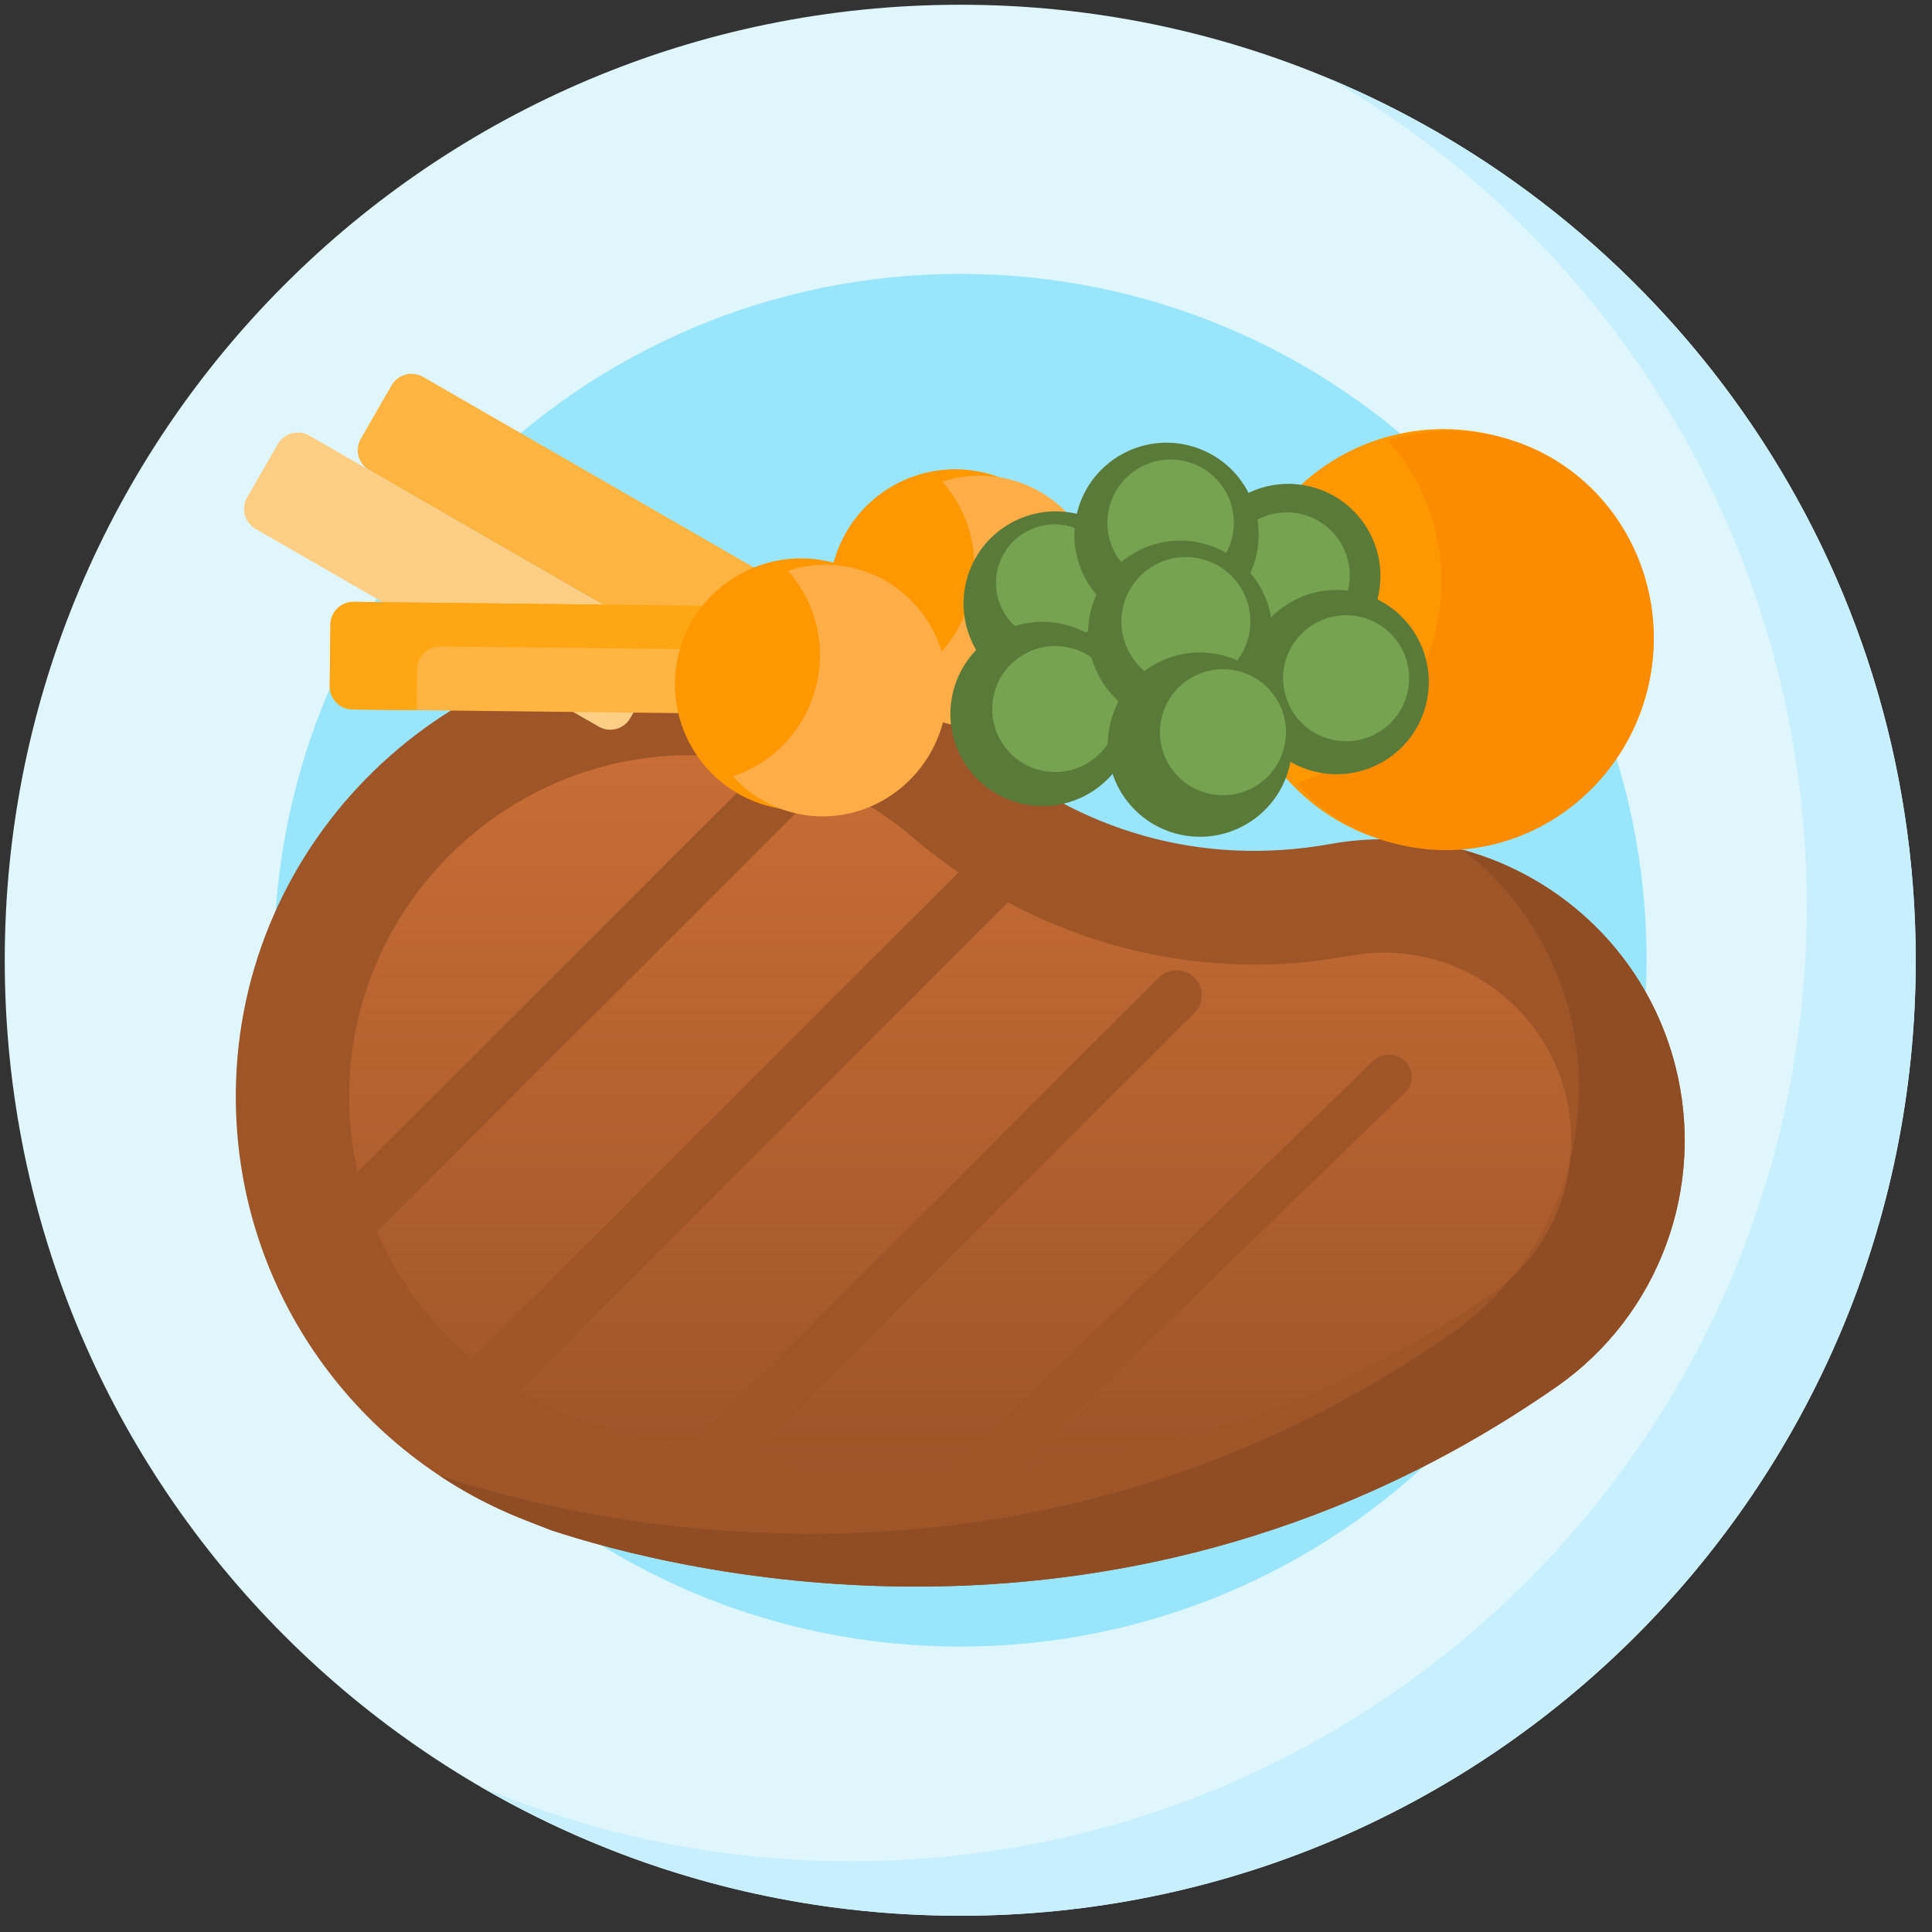 <svg width="92" height="92" viewBox="0 0 92 92" fill="none" xmlns="http://www.w3.org/2000/svg">
<rect x="0" y="0" width="92" height="92" fill="#333333" stroke="none"/>
<g clip-path="url(#clip0)">
<path d="M45.726 91.226C70.855 91.226 91.226 70.855 91.226 45.726C91.226 20.597 70.855 0.226 45.726 0.226C20.597 0.226 0.226 20.597 0.226 45.726C0.226 70.855 20.597 91.226 45.726 91.226Z" fill="#DFF6FD"/>
<path d="M45.726 78.409C63.776 78.409 78.409 63.776 78.409 45.726C78.409 27.676 63.776 13.043 45.726 13.043C27.675 13.043 13.043 27.676 13.043 45.726C13.043 63.776 27.675 78.409 45.726 78.409Z" fill="#99E6FC"/>
<path d="M63.398 3.786C76.935 11.669 86.036 26.336 86.036 43.131C86.036 68.26 65.665 88.631 40.536 88.631C34.268 88.631 28.297 87.363 22.863 85.071C29.581 88.983 37.391 91.226 45.726 91.226C70.855 91.226 91.226 70.855 91.226 45.726C91.226 26.865 79.749 10.684 63.398 3.786V3.786Z" fill="#C8EFFE"/>
<path d="M79.768 50.723C77.896 43.458 70.738 38.865 63.353 40.19C57.088 41.315 51.3 39.474 46.946 35.749C43.245 32.584 38.464 30.645 33.233 30.562C21.262 30.372 11.334 40.048 11.229 52.019C11.149 61.162 16.738 69.009 24.692 72.261L26.245 72.867C32.123 74.808 53.569 80.335 74.111 66.043C79.016 62.63 81.259 56.509 79.768 50.723V50.723Z" fill="#9E5528"/>
<path d="M79.768 50.723C78.444 45.586 74.478 41.789 69.658 40.471C72.08 42.355 73.913 45.024 74.733 48.206C76.224 53.992 73.981 60.112 69.076 63.525C48.155 78.082 26.296 72.079 20.901 70.246C23.113 71.718 24.763 72.289 26.245 72.867C32.123 74.807 53.569 80.335 74.111 66.042C79.016 62.63 81.259 56.509 79.768 50.723V50.723Z" fill="#904D24"/>
<path d="M43.618 70.152C36.98 70.151 30.431 68.775 26.736 67.263C20.538 64.729 16.57 58.764 16.629 52.066C16.707 43.077 24.174 35.808 33.147 35.961C36.917 36.021 40.572 37.403 43.436 39.853C48.022 43.775 53.811 45.935 59.737 45.935C63.123 45.935 64.141 45.362 65.899 45.362C69.968 45.362 73.522 48.121 74.539 52.071C75.467 55.669 74.055 59.503 71.027 61.61C62.882 67.278 53.66 70.152 43.62 70.152C43.619 70.152 43.62 70.152 43.618 70.152Z" fill="url(#paint0_linear)"/>
<path d="M15.454 60.603C15.113 60.603 14.772 60.473 14.512 60.213C13.992 59.692 13.992 58.849 14.512 58.329L38.46 34.381C38.98 33.861 39.823 33.861 40.344 34.381C40.864 34.901 40.864 35.744 40.344 36.265L16.396 60.213C16.135 60.473 15.794 60.603 15.454 60.603V60.603Z" fill="#9E5528"/>
<path d="M22.055 68.352C21.714 68.352 21.373 68.221 21.113 67.961C20.593 67.441 20.593 66.598 21.113 66.077L47.213 39.977C47.733 39.457 48.576 39.457 49.097 39.977C49.617 40.498 49.617 41.341 49.097 41.861L22.997 67.961C22.736 68.221 22.395 68.352 22.055 68.352V68.352Z" fill="#9E5528"/>
<path d="M33.135 71.484C32.829 71.484 32.523 71.367 32.289 71.134C31.823 70.667 31.823 69.91 32.289 69.443L55.185 46.547C55.652 46.081 56.409 46.081 56.876 46.547C57.343 47.014 57.343 47.771 56.876 48.238L33.98 71.134C33.746 71.367 33.44 71.484 33.135 71.484V71.484Z" fill="#9E5528"/>
<path d="M66.909 52.017C67.331 51.607 67.331 50.943 66.909 50.533C66.487 50.123 65.802 50.123 65.38 50.533L44.542 70.756C44.125 71.161 44.121 71.815 44.529 72.226C45.125 72.158 45.729 72.076 46.338 71.981L66.909 52.017Z" fill="#9E5528"/>
<path d="M66.153 40.095C71.488 41.525 76.971 38.359 78.401 33.024C79.83 27.689 76.664 22.206 71.33 20.777C65.995 19.347 60.512 22.513 59.082 27.848C57.653 33.182 60.819 38.666 66.153 40.095Z" fill="#FF9800"/>
<path d="M43.937 34.142C47.138 35 50.428 33.1 51.285 29.9C52.143 26.699 50.244 23.409 47.043 22.551C43.842 21.694 40.552 23.593 39.694 26.794C38.837 29.995 40.736 33.285 43.937 34.142Z" fill="#FF9800"/>
<path d="M71.554 20.837C69.694 20.338 67.813 20.427 66.097 20.987C68.27 23.406 69.211 26.885 68.292 30.316C67.373 33.745 64.818 36.288 61.727 37.297C62.933 38.639 64.518 39.657 66.378 40.155C71.589 41.552 76.971 38.359 78.401 33.024C79.83 27.689 76.765 22.233 71.554 20.837Z" fill="#FB8C00"/>
<path d="M48.144 22.846C47.028 22.547 45.899 22.6 44.869 22.936C46.173 24.388 46.738 26.475 46.186 28.533C45.635 30.591 44.102 32.117 42.247 32.722C42.971 33.528 43.922 34.138 45.038 34.437C48.164 35.275 51.394 33.359 52.252 30.159C53.109 26.958 51.27 23.684 48.144 22.846Z" fill="#FFAD46"/>
<path d="M60.212 31.668C62.553 32.295 64.959 30.906 65.586 28.566C66.213 26.225 64.824 23.818 62.483 23.191C60.142 22.564 57.736 23.953 57.109 26.294C56.482 28.635 57.871 31.041 60.212 31.668Z" fill="#5A7A39"/>
<path d="M60.497 30.297C62.097 30.726 63.742 29.776 64.171 28.176C64.6 26.576 63.65 24.93 62.05 24.502C60.449 24.073 58.804 25.023 58.375 26.623C57.947 28.223 58.896 29.868 60.497 30.297Z" fill="#76A34F"/>
<path d="M62.515 36.718C64.856 37.345 67.262 35.956 67.889 33.615C68.517 31.274 67.127 28.868 64.787 28.241C62.446 27.614 60.04 29.003 59.412 31.344C58.785 33.685 60.174 36.091 62.515 36.718Z" fill="#5A7A39"/>
<path d="M63.325 35.196C64.925 35.625 66.57 34.675 66.999 33.075C67.428 31.474 66.478 29.829 64.877 29.401C63.277 28.972 61.632 29.922 61.203 31.522C60.775 33.122 61.724 34.767 63.325 35.196Z" fill="#76A34F"/>
<path d="M49.136 32.977C51.477 33.605 53.883 32.215 54.51 29.874C55.138 27.534 53.748 25.127 51.407 24.5C49.067 23.873 46.66 25.262 46.033 27.603C45.406 29.944 46.795 32.35 49.136 32.977Z" fill="#5A7A39"/>
<path d="M49.496 30.455C50.984 30.854 52.514 29.971 52.913 28.483C53.312 26.994 52.428 25.465 50.94 25.066C49.452 24.667 47.922 25.55 47.523 27.039C47.125 28.527 48.008 30.057 49.496 30.455Z" fill="#76A34F"/>
<path d="M48.51 38.236C50.851 38.863 53.257 37.474 53.884 35.133C54.512 32.792 53.122 30.386 50.782 29.759C48.441 29.131 46.035 30.52 45.407 32.861C44.78 35.202 46.169 37.608 48.51 38.236Z" fill="#5A7A39"/>
<path d="M49.474 36.661C51.074 37.09 52.719 36.14 53.148 34.54C53.577 32.939 52.627 31.294 51.027 30.866C49.426 30.437 47.781 31.387 47.352 32.987C46.924 34.587 47.873 36.232 49.474 36.661Z" fill="#76A34F"/>
<path d="M54.413 29.708C56.754 30.336 59.16 28.947 59.787 26.606C60.414 24.265 59.025 21.858 56.684 21.231C54.343 20.604 51.937 21.993 51.31 24.334C50.683 26.675 52.072 29.081 54.413 29.708Z" fill="#5A7A39"/>
<path d="M54.965 27.803C56.571 28.233 58.222 27.28 58.653 25.674C59.083 24.067 58.13 22.416 56.524 21.986C54.917 21.555 53.266 22.509 52.836 24.115C52.405 25.721 53.358 27.373 54.965 27.803Z" fill="#76A34F"/>
<path d="M55.068 34.371C57.409 34.998 59.815 33.609 60.442 31.268C61.069 28.927 59.68 26.521 57.339 25.894C54.998 25.267 52.592 26.656 51.965 28.997C51.338 31.338 52.727 33.744 55.068 34.371Z" fill="#5A7A39"/>
<path d="M55.675 32.563C57.313 33.002 58.997 32.03 59.436 30.392C59.875 28.754 58.903 27.07 57.264 26.631C55.626 26.192 53.943 27.164 53.504 28.802C53.065 30.44 54.037 32.124 55.675 32.563Z" fill="#76A34F"/>
<path d="M56.004 39.697C58.345 40.324 60.751 38.935 61.378 36.594C62.005 34.253 60.616 31.847 58.275 31.22C55.934 30.593 53.528 31.982 52.901 34.322C52.274 36.663 53.663 39.07 56.004 39.697Z" fill="#5A7A39"/>
<path d="M57.46 37.766C59.06 38.195 60.705 37.245 61.134 35.644C61.563 34.044 60.613 32.399 59.013 31.97C57.412 31.541 55.767 32.491 55.338 34.092C54.91 35.692 55.859 37.337 57.46 37.766Z" fill="#76A34F"/>
<path d="M20.146 17.948L36.486 27.363C37.012 27.666 37.193 28.338 36.89 28.864L35.427 31.402C35.124 31.928 34.453 32.108 33.927 31.805L17.586 22.39C17.06 22.087 16.88 21.415 17.183 20.89L18.645 18.351C18.948 17.826 19.62 17.645 20.146 17.948Z" fill="#FDB441"/>
<path d="M14.73 20.744L31.071 30.16C31.597 30.463 31.777 31.134 31.474 31.66L30.012 34.199C29.709 34.724 29.037 34.905 28.512 34.602L12.171 25.186C11.645 24.884 11.464 24.212 11.767 23.686L13.23 21.148C13.533 20.622 14.205 20.442 14.73 20.744Z" fill="#FECE85"/>
<path d="M16.844 28.659L35.702 28.869C36.309 28.875 36.795 29.372 36.789 29.979L36.756 32.909C36.749 33.515 36.252 34.002 35.645 33.995L16.787 33.785C16.181 33.779 15.694 33.281 15.701 32.675L15.734 29.745C15.74 29.139 16.238 28.652 16.844 28.659Z" fill="#FDB441"/>
<path d="M16.787 33.785L19.841 33.819L19.863 31.867C19.869 31.261 20.366 30.774 20.973 30.781L36.778 30.957L36.789 29.979C36.795 29.372 36.309 28.875 35.702 28.869L16.844 28.659C16.238 28.652 15.74 29.139 15.734 29.745L15.701 32.675C15.694 33.281 16.181 33.779 16.787 33.785Z" fill="#FEA613"/>
<path d="M36.589 38.385C39.789 39.243 43.08 37.343 43.937 34.142C44.795 30.942 42.895 27.651 39.694 26.794C36.494 25.936 33.204 27.836 32.346 31.037C31.488 34.237 33.388 37.527 36.589 38.385Z" fill="#FF9800"/>
<path d="M40.795 27.089C39.679 26.79 38.55 26.843 37.521 27.179C38.824 28.63 39.389 30.718 38.838 32.776C38.286 34.834 36.753 36.359 34.898 36.965C35.622 37.77 36.573 38.381 37.689 38.68C40.816 39.518 44.045 37.602 44.903 34.401C45.761 31.2 43.922 27.927 40.795 27.089Z" fill="#FFAD46"/>
</g>
<defs>
<linearGradient id="paint0_linear" x1="45.724" y1="35.959" x2="45.724" y2="70.152" gradientUnits="userSpaceOnUse">
<stop stop-color="#C86D36"/>
<stop offset="1" stop-color="#C86D36" stop-opacity="0"/>
</linearGradient>
<clipPath id="clip0">
<rect width="91" height="91" fill="white" transform="translate(0.226 0.226)"/>
</clipPath>
</defs>
</svg>
